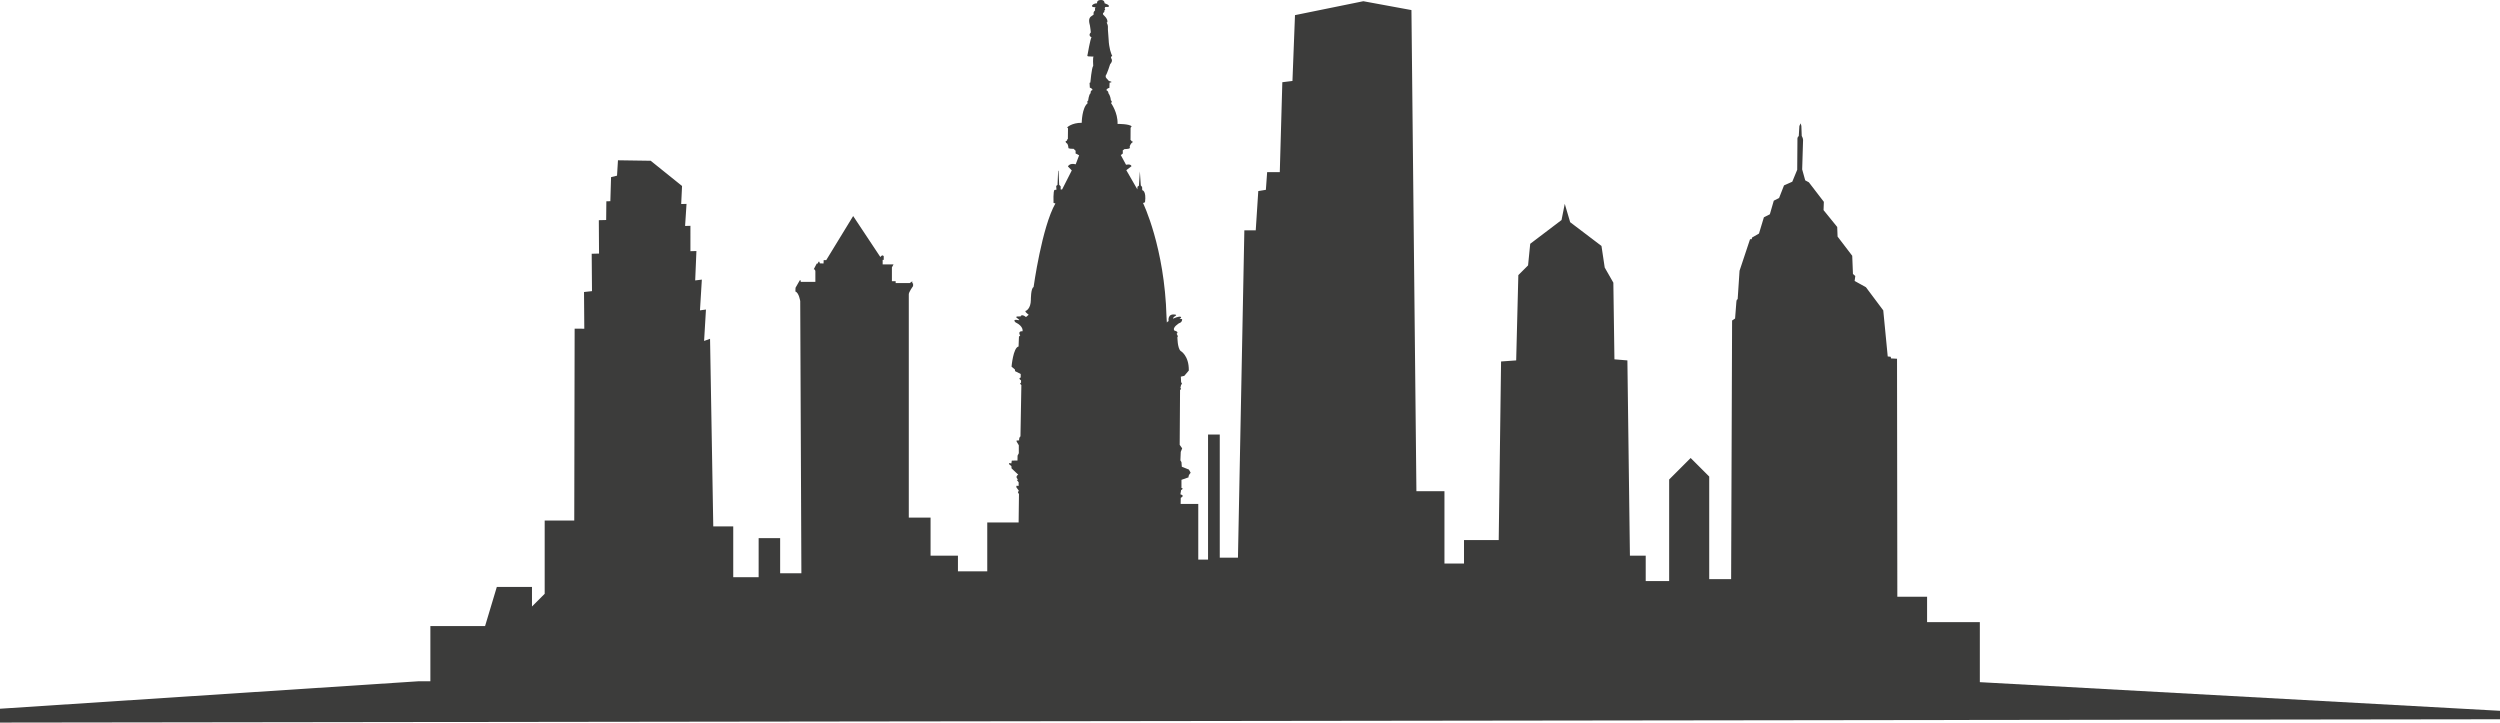 <?xml version="1.0" encoding="UTF-8" standalone="no"?>
<!-- Designed by Vexels.com - 2016 All Rights Reserved - https://vexels.com/terms-and-conditions/  -->

<svg
   xmlns:dc="http://purl.org/dc/elements/1.1/"
   xmlns:cc="http://creativecommons.org/ns#"
   xmlns:rdf="http://www.w3.org/1999/02/22-rdf-syntax-ns#"
   xmlns:svg="http://www.w3.org/2000/svg"
   xmlns="http://www.w3.org/2000/svg"
   xmlns:sodipodi="http://sodipodi.sourceforge.net/DTD/sodipodi-0.dtd"
   xmlns:inkscape="http://www.inkscape.org/namespaces/inkscape"
   version="1.1"
   id="Layer_1"
   x="0px"
   y="0px"
   width="1100"
   height="317.935"
   viewBox="0 0 1100 317.935"
   enable-background="new 0 0 1200 1200"
   xml:space="preserve"
   sodipodi:docname="philadelphia.svg"
   inkscape:version="0.92.2 5c3e80d, 2017-08-06"><defs
     id="defs9" /><sodipodi:namedview
     pagecolor="#ffffff"
     bordercolor="#666666"
     borderopacity="1"
     objecttolerance="10"
     gridtolerance="10"
     guidetolerance="10"
     inkscape:pageopacity="0"
     inkscape:pageshadow="2"
     inkscape:window-width="1620"
     inkscape:window-height="935"
     id="namedview7"
     showgrid="false"
     inkscape:zoom="0.55625733"
     inkscape:cx="547.85751"
     inkscape:cy="136.61905"
     inkscape:window-x="0"
     inkscape:window-y="0"
     inkscape:window-maximized="0"
     inkscape:current-layer="Layer_1" /><g
     id="g4"
     transform="translate(-50,-441.034)"><path
       d="m 921.128,741.185 v -26.414 h -23.212 v -11.175 h -13.09 l -0.134,-104.716 -2.63,-0.137 -0.149,-0.729 -1.313,-0.14 -1.966,-20.274 -7.623,-10.185 -4.97,-2.758 0.285,-2.187 -1.026,-0.87 -0.319,-8.025 -6.444,-8.44 -0.164,-4.23 -6.009,-7.417 0.13,-3.648 -6.593,-8.587 -1.609,-0.867 -1.335,-4.813 0.396,-12.985 c 0,-0.734 -0.588,-1.749 -0.588,-1.749 l -0.164,-4.377 -0.296,-1.167 -0.579,1.172 -0.273,4.524 c -0.734,0.147 -0.581,1.61 -0.581,1.61 l -0.099,13.129 -2.169,5.26 -3.641,1.619 -2.169,5.549 -2.331,1.177 -1.73,5.987 -2.621,1.323 -2.163,7.152 -3.056,1.764 -0.148,0.731 h -0.727 l -4.618,13.878 -0.831,12.551 c -0.583,0.002 -0.581,1.314 -0.581,1.314 l -0.553,7.152 -1.316,0.878 -0.422,113.795 h -9.64 v -45.142 l -8.167,-8.162 -9.461,9.458 v 44.703 H 774.115 V 685.54 h -6.95 l -1.11,-85.929 -5.704,-0.473 -0.474,-33.731 -3.802,-6.656 -1.423,-9.5 -13.778,-10.452 -2.377,-8.074 -1.423,7.131 -13.776,10.448 -0.949,9.502 -4.279,4.277 -0.949,37.529 -6.648,0.473 -1.038,78.577 h -15.271 v 10.32 h -8.602 v -31.81 H 673.22 l -2.187,-211.707 -21.165,-3.895 -30.075,6.122 -1.116,28.965 -4.455,0.552 -1.118,39.551 h -5.564 l -0.559,7.797 -3.344,0.557 -1.115,17.266 h -5.01 l -2.813,144.023 h -8.005 v -54.166 h -5.16 v 55.023 h -4.299 v -24.5 h -7.755 l 0.05,-2.67 c 2.021,-1.083 -0.157,-1.551 -0.157,-1.551 l 0.313,-1.868 c 1.402,-0.778 0.154,-0.934 0.154,-0.934 v -3.578 l 3.112,-1.093 c -0.151,-0.932 0.935,-2.019 0.935,-2.019 l -0.778,-1.4 -3.115,-1.244 -0.155,-2.022 -0.467,-0.78 0.157,-3.739 0.621,-1.551 -1.09,-1.556 0.158,-24.12 c 0.776,-0.468 0.154,-0.929 0.154,-0.929 l 0.313,-1.402 c 0.774,-0.312 0,-1.09 0,-1.09 l -0.12,-2.451 1.522,-0.352 1.981,-2.334 c 0.114,-6.651 -3.619,-8.635 -3.619,-8.635 -1.4,-1.284 -1.4,-6.094 -1.4,-6.094 0.549,-0.191 -0.33,-1.426 -0.33,-1.426 1.208,-0.96 -0.991,-1.426 -0.991,-1.426 -1.095,-1.349 2.061,-3.243 2.061,-3.243 1.455,-0.405 1.349,-1.726 1.349,-1.726 -0.278,-0.275 -1.183,-0.112 -1.183,-0.112 1.099,-0.685 0.659,-0.904 0.659,-0.904 -0.633,-0.601 -3.377,0.718 -3.377,0.718 -0.464,-0.333 0.989,-1.242 0.989,-1.242 0.438,-0.054 0.192,-0.459 0.192,-0.459 -3.923,-0.883 -3.237,2.821 -3.237,2.821 -0.305,-0.026 -0.773,0.606 -0.773,0.606 l -0.142,-2.453 c -0.821,-30.691 -10.329,-50.124 -10.329,-50.124 l 0.873,-0.354 c 0.641,-5.188 -1.223,-5.307 -1.223,-5.307 l -0.061,-1.4 -0.58,-0.701 -0.408,-6.183 -0.41,6.304 -0.645,0.461 -0.053,1.172 -4.854,-8.452 2.286,-1.756 c -0.372,-1.17 -2.406,-0.617 -2.406,-0.617 l -2.31,-4.282 0.893,-0.678 -0.03,-1.389 0.77,-0.554 c 3.049,-0.061 2.31,-0.766 2.31,-0.766 -0.154,-0.834 0.8,-1.912 0.8,-1.912 1.204,-0.676 -0.09,-0.832 -0.09,-0.832 0.09,-0.37 -0.375,-0.494 -0.375,-0.494 l 0.034,-5.388 0.46,-0.592 c -0.862,-1.139 -6.193,-1.104 -6.193,-1.104 0.156,-5.027 -2.864,-9.153 -2.864,-9.153 0.739,-0.829 -0.092,-1.202 -0.092,-1.202 -0.185,-2.187 -1.076,-3.14 -1.076,-3.14 0,-1.081 -0.865,-1.298 -0.865,-1.298 0.033,-0.89 1.294,-1.044 1.294,-1.044 l 0.092,-2.313 c 2.069,-0.275 -0.309,-0.741 -0.309,-0.741 -0.212,-0.31 -1.078,-1.2 -1.078,-1.2 -0.495,-0.466 -0.31,-1.204 -0.31,-1.204 0.588,-0.678 1.943,-4.987 1.943,-4.987 1.449,-1.547 0.461,-2.59 0.461,-2.59 -0.124,-0.151 -0.061,-0.739 -0.061,-0.739 0.739,-0.091 0.429,-0.524 0.429,-0.524 -0.242,-0.31 -0.643,-1.696 -0.857,-2.402 -0.219,-0.71 -0.62,-3.205 -0.62,-4.314 0,-1.109 -0.459,-4.836 -0.339,-5.67 0.093,-0.615 -0.302,-1.707 -0.554,-2.145 0.133,0.009 0.28,-0.009 0.28,-0.009 0.46,-1.512 -1.694,-3.264 -1.694,-3.264 -0.37,-0.342 -0.122,-0.927 -0.122,-0.927 0.707,-0.154 0.585,-1.202 0.585,-1.202 0.583,-0.184 0.155,-0.587 0.155,-0.587 -0.185,-0.182 0.149,-0.736 0.149,-0.736 0.127,-0.123 1.387,-0.063 1.387,-0.063 1.139,-0.801 -1.633,-1.605 -1.633,-1.605 -0.089,-1.722 -1.752,-1.444 -1.752,-1.444 -1.881,0.03 -1.573,1.444 -1.573,1.444 -1.604,0 -2.131,0.869 -2.131,0.869 -0.641,0.95 1.577,0.862 1.577,0.862 -0.554,0.182 -0.312,1.381 -0.312,1.381 -1.015,0.834 -0.61,1.728 -0.61,1.728 0,0.186 -0.9,0.736 -0.9,0.736 -1.755,0.99 -0.982,3.208 -0.766,4.163 0.213,0.948 0.396,3.054 0.396,3.054 -1.412,1.444 0.311,2.155 0.311,2.155 -0.554,0.701 -1.723,7.545 -1.723,7.545 -0.434,0.955 0.522,0.864 0.522,0.864 l 2.094,0.091 c -0.398,0.335 -0.153,4.067 -0.153,4.067 -0.681,0.741 -1.261,7.336 -1.261,7.336 l -0.343,0.151 0.124,2.122 c 0.958,0.158 1.201,1.02 1.201,1.02 -1.108,0.275 -0.83,1.384 -0.83,1.384 -0.832,0.468 -1.111,3.296 -1.111,3.296 -0.707,0.187 -0.215,1.116 -0.215,1.116 -2.556,2.029 -2.616,8.624 -2.616,8.624 -4.469,0 -6.411,2.029 -6.411,2.029 l 0.372,0.403 -0.061,4.778 c -0.461,-0.063 -0.368,0.676 -0.368,0.676 -1.269,0.154 -0.219,1.079 -0.219,1.079 0.682,0.184 0.831,1.945 0.831,1.945 -0.395,0.613 2.286,0.552 2.286,0.552 l 0.889,0.86 -0.033,1.172 1.574,0.799 -1.511,3.974 c -2.801,-0.706 -3.415,0.96 -3.415,0.96 l 1.689,1.722 -4.252,8.382 h -0.647 v -1.381 l -0.646,-0.65 -0.278,-6.164 h -0.183 l -0.246,5.512 -0.027,0.678 -0.579,0.468 0.111,1.635 -0.811,0.116 c -0.701,0.233 -0.471,5.719 -0.471,5.719 l 0.82,0.231 c -5.955,10.383 -9.602,36.809 -9.602,36.809 -1.235,0.473 -1.198,5.659 -1.198,5.659 -0.036,3.702 -1.995,4.685 -1.995,4.685 -1.345,0.144 1.051,1.815 1.051,1.815 l -1.195,1.013 c -2.07,-1.666 -2.468,-0.179 -2.468,-0.179 -0.219,-0.179 -0.692,-0.072 -0.692,-0.072 -2.32,-0.107 -0.364,0.983 -0.364,0.983 1.162,0.871 0.147,0.617 0.147,0.617 -2.942,-0.582 -1.234,0.981 -1.234,0.981 3.699,1.812 3.085,3.916 3.085,3.916 -2.361,-0.14 -1.019,1.926 -1.019,1.926 l -0.544,0.398 -0.181,4.391 c -2.361,0.436 -3.086,8.861 -3.086,8.861 l 1.489,1.267 0.072,0.724 2.468,1.235 v 1.565 c -1.306,0.398 0.147,1.232 0.147,1.232 v 1.051 c -0.91,0.256 0.143,1.018 0.143,1.018 l -0.397,22.61 c -0.728,0.44 -0.586,1.745 -0.586,1.745 l -1.159,0.074 0.072,0.475 0.945,1.591 v 3.52 l -0.546,1.053 -0.036,2.146 -2.504,0.035 -0.177,1.2 -1.057,-0.072 v 0.433 l 1.057,0.839 0.07,1.011 2.141,2.038 0.798,0.724 c -1.633,0.976 -0.072,2.178 -0.072,2.178 l -0.545,0.147 0.8,1.053 v 1.558 l -1.016,-0.035 0.035,0.724 0.981,1.309 0.072,0.398 c -0.909,0.035 0.072,1.2 0.072,1.2 l -0.154,12.523 h -13.8 v 21.492 h -12.898 v -6.877 H 459.45 v -16.765 h -9.579 V 570.54 c -0.061,-0.946 1.888,-3.657 1.888,-3.657 V 565.7 h -0.354 v -0.888 l -1.117,0.774 h -6.196 v -0.832 h -1.654 v -6.073 l 0.708,-1.3 h -4.777 v -2.001 h 0.471 v -1.598 c -0.646,-1.002 -1.475,0.356 -1.475,0.356 l -11.975,-18.051 -11.86,19.41 h -1.118 l -0.059,1.47 -1.654,-0.058 c -0.29,-1.824 -0.883,0.058 -0.883,0.058 l -0.47,0.063 -1.301,2.476 c 0.768,0 0.711,1.062 0.711,1.062 v 4.487 h -6.431 l -0.059,-0.71 h -0.354 l -1.887,3.303 -0.059,1.652 c 1.59,0.529 2.127,4.247 2.127,4.247 l 0.51,119.73 h -9.346 v -15.473 h -9.459 V 695 h -11.172 v -22.356 h -8.788 l -1.414,-82.539 -2.622,0.95 0.82,-13.83 -2.632,0.366 0.821,-13.534 -2.927,0.368 0.539,-12.938 -2.637,0.072 0.002,-11.163 -2.348,0.058 0.629,-9.707 -2.347,0.061 0.379,-7.939 -13.8,-11.098 -14.397,-0.212 -0.415,6.767 -2.628,0.655 -0.311,10.581 -1.759,0.049 -0.082,8.228 -3.23,0.082 0.093,14.683 -3.232,0.084 0.135,16.449 -3.515,0.382 0.126,16.148 -4.251,-0.012 -0.166,84.412 h -13.012 v 32.24 l -5.588,5.586 v -8.594 h -15.475 l -5.159,17.194 h -24.072 v 24.292 h -5.09 L 50,752.875 v 6.094 l 1100,-1.461 v -3.722 z"
       id="path2"
       inkscape:connector-curvature="0"
       style="fill:#3c3c3b" /></g></svg>